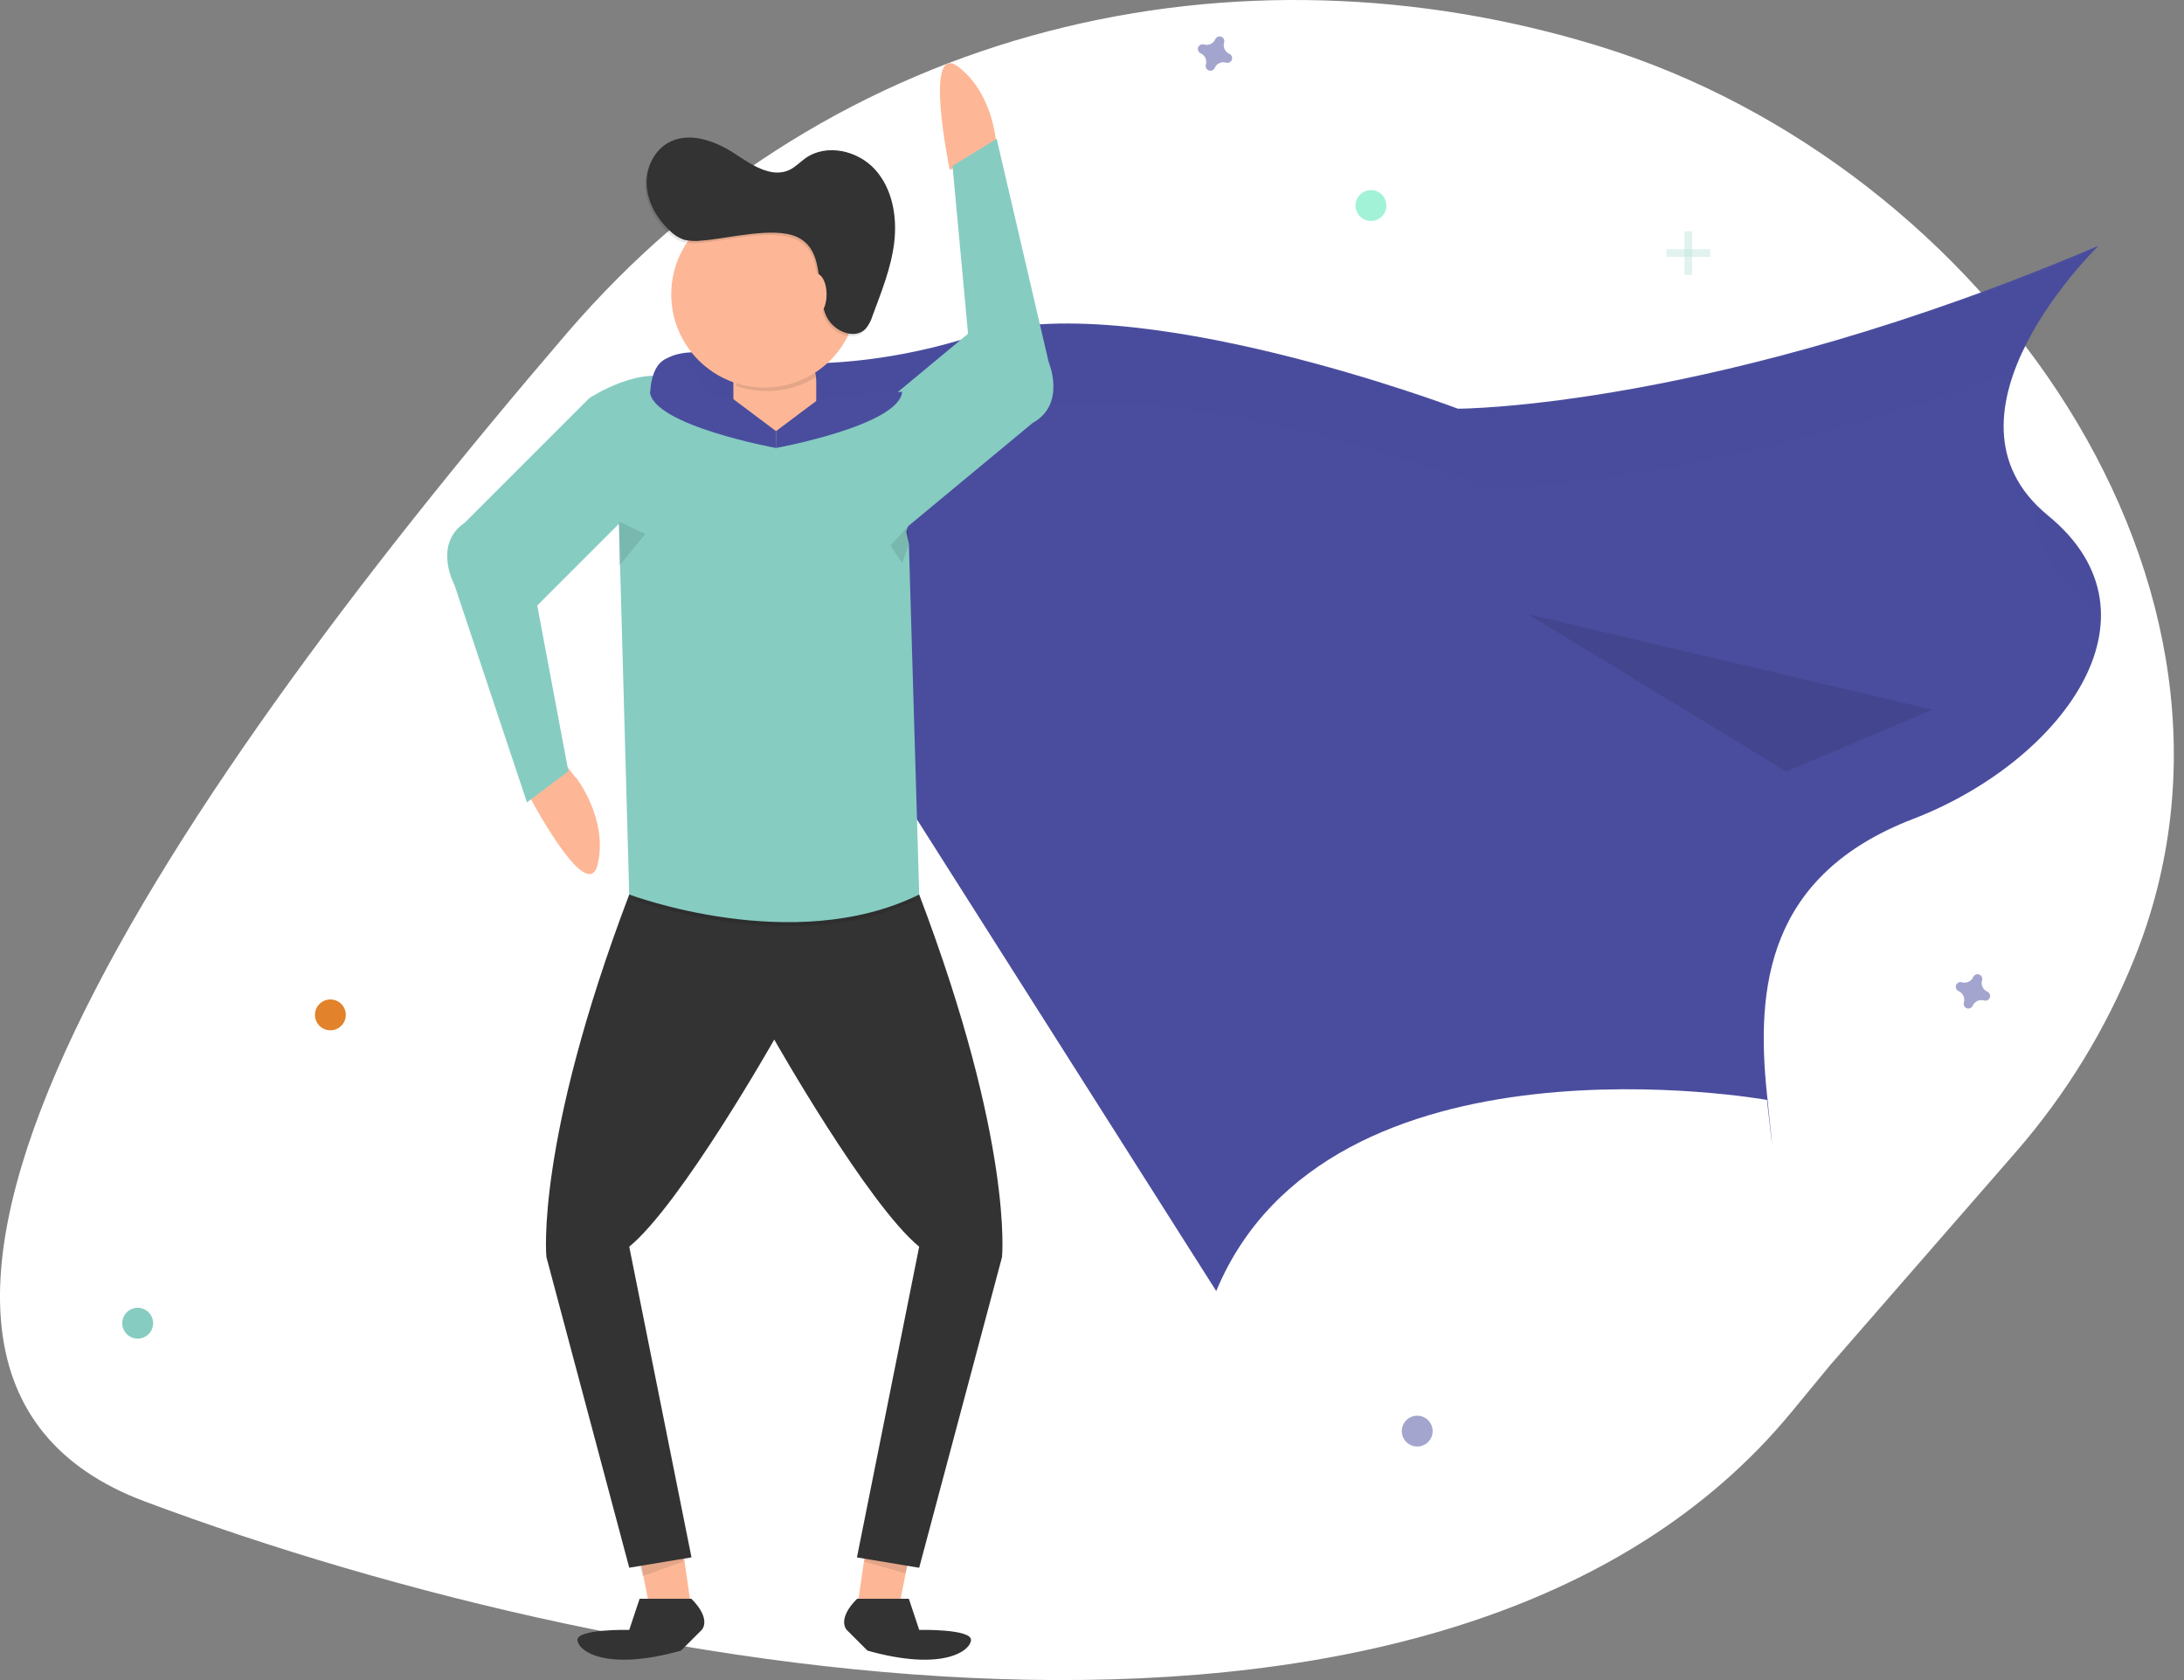 <svg width="195" height="150" viewBox="0 0 195 150" fill="none" xmlns="http://www.w3.org/2000/svg">
<rect x="0" y="0" width="195" height="150" fill="#808080" stroke="none"/>
<g clip-path="url(#clip0)">
<path d="M12.931 134.055C-18.797 122.18 13.308 73.244 50.576 29.793C74.447 1.962 110.595 -5.825 142.888 4.156C177.218 14.766 204.006 52.326 190.544 85.641C188.045 91.828 184.505 97.669 179.954 102.891L163.426 121.859L159.959 126.066C129.864 162.58 57.241 150.64 12.931 134.055Z" fill="white"/>
<path d="M51.447 69.444H51.411L49.726 67.272L47 69.998L47.301 70.45L46.958 70.533C46.958 70.533 52.461 81.16 53.377 77.127C54.294 73.093 51.447 69.444 51.447 69.444Z" fill="#FDB797"/>
<path d="M62.933 31.474C62.933 31.474 72.968 34.484 87.018 29.968C101.068 25.452 130.169 36.49 130.169 36.49C130.169 36.49 153.249 36.49 187.37 21.94C187.37 21.94 171.816 36.992 182.854 46.024C193.892 55.056 183.858 68.099 170.812 73.117C157.766 78.135 156.763 88.169 157.765 97.702C158.768 107.236 157.765 98.204 157.765 98.204C157.765 98.204 118.629 91.18 108.592 115.268L58.919 36.994C58.919 36.994 55.909 30.974 62.933 31.474Z" fill="#4A4D9E"/>
<g opacity="0.1">
<path opacity="0.1" d="M65.832 38.556C65.832 38.556 75.866 41.566 89.917 37.05C103.967 32.534 133.064 43.573 133.064 43.573C133.064 43.573 151.735 43.573 180.316 32.986C182.576 27.01 187.755 21.998 187.755 21.998C153.626 36.548 130.554 36.548 130.554 36.548C130.554 36.548 101.451 25.51 87.403 30.026C73.354 34.542 63.318 31.532 63.318 31.532C56.294 31.03 59.304 37.052 59.304 37.052L61.37 40.308C61.8 39.21 63.001 38.353 65.832 38.556Z" fill="black"/>
<path opacity="0.1" d="M183.245 46.081C182.729 45.662 182.248 45.202 181.804 44.706C181.689 47.669 182.711 50.615 185.753 53.105C186.564 53.761 187.307 54.496 187.971 55.3C188.068 52.081 186.674 48.887 183.245 46.081Z" fill="black"/>
</g>
<path d="M81.15 139.042L80.226 143.667H76.525L77.452 137.192L81.15 139.042Z" fill="#FDB797"/>
<path opacity="0.1" d="M81.075 139.68L80.815 140.462L77.166 139.421L77.426 138.899L81.075 139.68Z" fill="black"/>
<path d="M57.108 139.042L58.032 143.667H61.731L60.806 137.192L57.108 139.042Z" fill="#FDB797"/>
<path opacity="0.1" d="M57.094 139.68L57.354 140.722L61.005 139.421V138.899L57.094 139.68Z" fill="black"/>
<path d="M88.978 13.192C88.978 13.192 88.875 8.557 85.619 6.006C82.363 3.454 84.799 15.17 84.799 15.17L88.978 13.192Z" fill="#FDB797"/>
<path d="M61.731 142.742H57.108L56.183 145.52C56.183 145.52 51.456 145.417 51.56 146.445C51.663 147.472 54.23 149.222 60.806 147.369L62.655 145.52C62.655 145.52 63.58 144.591 61.731 142.742Z" fill="#333333"/>
<path d="M76.525 142.742H81.148L82.073 145.52C82.073 145.52 86.799 145.417 86.696 146.445C86.593 147.472 84.025 149.222 77.45 147.369L75.6 145.52C75.6 145.52 74.676 144.591 76.525 142.742Z" fill="#333333"/>
<path d="M82.069 79.863H56.183C47.758 102.055 48.786 112.228 48.786 112.228L56.183 139.968L61.739 139.044L56.183 111.309C60.806 107.508 69.13 92.815 69.13 92.815C69.13 92.815 77.45 107.5 82.069 111.309L76.513 139.05L82.069 139.974L89.466 112.234C89.466 112.234 90.5 102.055 82.069 79.863Z" fill="#333333"/>
<path opacity="0.1" d="M56.183 80.222C56.183 80.222 70.866 85.778 82.075 80.222H56.183Z" fill="black"/>
<path d="M55.365 46.664L47.968 54.061L50.746 68.857L47.048 71.635L40.575 52.216C40.575 52.216 38.623 48.621 41.5 46.66L52.597 35.563C52.597 35.563 57.36 32.373 60.634 34.008C63.908 35.643 55.302 46.547 55.302 46.547" fill="#86CCC1"/>
<path d="M55.256 46.573L56.181 79.863C56.181 79.863 70.864 85.418 82.073 79.863L81.148 48.526L80.912 47.49L81.083 46.98L92.195 37.766C95.24 36.089 93.631 32.327 93.631 32.327L88.988 12.393L85.045 14.809L86.434 29.797L78.521 36.361L78.323 36.351V36.401L58.038 35.478" fill="#86CCC1"/>
<path d="M69.737 30.905H68.622C66.887 30.905 65.481 32.311 65.481 34.046V36.085C65.481 37.82 66.887 39.226 68.622 39.226H69.737C71.472 39.226 72.878 37.82 72.878 36.085V34.046C72.878 32.311 71.472 30.905 69.737 30.905Z" fill="#FDB797"/>
<path opacity="0.1" d="M65.717 34.458C66.891 34.868 68.143 35.01 69.379 34.873C70.615 34.735 71.805 34.322 72.86 33.665C72.6 32.951 72.127 32.335 71.505 31.899C70.884 31.463 70.143 31.228 69.384 31.226C68.485 31.229 67.618 31.559 66.943 32.153C66.269 32.748 65.833 33.567 65.717 34.458Z" fill="black"/>
<path d="M68.255 34.603C72.851 34.603 76.577 30.877 76.577 26.281C76.577 21.686 72.851 17.96 68.255 17.96C63.659 17.96 59.933 21.686 59.933 26.281C59.933 30.877 63.659 34.603 68.255 34.603Z" fill="#FDB797"/>
<path opacity="0.1" d="M62.475 21.693C61.958 21.758 61.434 21.728 60.927 21.605C60.43 21.425 59.982 21.131 59.618 20.748C58.53 19.704 57.721 18.312 57.615 16.808C57.51 15.304 58.211 13.71 59.514 12.964C61.34 11.925 63.667 12.746 65.427 13.893C66.941 14.885 68.749 16.157 70.376 15.369C70.91 15.111 71.323 14.657 71.809 14.318C73.688 12.998 76.486 13.649 78.019 15.357C79.553 17.066 79.984 19.538 79.72 21.82C79.456 24.101 78.583 26.258 77.781 28.409C77.656 28.833 77.445 29.227 77.16 29.566C76.184 30.568 74.356 29.79 73.713 28.548C72.596 26.387 73.713 22.641 71.075 21.381C68.973 20.381 64.731 21.546 62.475 21.693Z" fill="black"/>
<path d="M62.6 21.486C62.083 21.551 61.559 21.522 61.052 21.399C60.555 21.218 60.107 20.925 59.743 20.542C58.655 19.498 57.846 18.105 57.74 16.601C57.635 15.097 58.336 13.504 59.639 12.758C61.465 11.718 63.792 12.54 65.552 13.687C67.066 14.679 68.874 15.95 70.501 15.163C71.035 14.905 71.448 14.45 71.934 14.111C73.813 12.792 76.611 13.443 78.144 15.151C79.678 16.859 80.109 19.331 79.845 21.613C79.581 23.895 78.696 26.052 77.902 28.202C77.778 28.627 77.566 29.021 77.281 29.359C76.305 30.361 74.478 29.583 73.835 28.341C72.718 26.181 73.835 22.434 71.196 21.175C69.104 20.175 64.854 21.341 62.6 21.486Z" fill="#333333"/>
<path d="M72.878 28.131C73.389 28.131 73.803 27.303 73.803 26.282C73.803 25.261 73.389 24.433 72.878 24.433C72.368 24.433 71.954 25.261 71.954 26.282C71.954 27.303 72.368 28.131 72.878 28.131Z" fill="#FDB797"/>
<path opacity="0.1" d="M55.268 46.57L57.615 47.669L55.268 50.538V46.57Z" fill="black"/>
<path opacity="0.1" d="M81.075 46.974L79.511 48.712L80.553 50.276L81.162 48.538L81.075 46.974Z" fill="black"/>
<path d="M69.289 38.492V39.998C69.289 39.998 58.306 37.992 58.026 34.98L65.275 35.482L69.289 38.492Z" fill="#4A4D9E"/>
<path d="M69.289 38.492V39.998C69.289 39.998 80.271 37.992 80.551 34.98L73.303 35.482L69.289 38.492Z" fill="#4A4D9E"/>
<path opacity="0.1" d="M136.413 54.834L172.54 63.363L159.494 68.883L136.413 54.834Z" fill="black"/>
<path d="M58.06 35.054C58.06 35.054 58.06 31.901 60.163 31.901C62.267 31.901 64.368 38.208 64.368 38.208L58.06 35.054Z" fill="#4A4D9E"/>
<path d="M29.499 91.988C30.26 91.988 30.876 91.371 30.876 90.611C30.876 89.85 30.26 89.234 29.499 89.234C28.738 89.234 28.122 89.85 28.122 90.611C28.122 91.371 28.738 91.988 29.499 91.988Z" fill="#E2822A"/>
<path opacity="0.5" d="M109.767 4.808C109.577 4.725 109.425 4.576 109.338 4.388C109.252 4.2 109.237 3.987 109.297 3.79C109.306 3.759 109.312 3.728 109.315 3.696C109.32 3.606 109.296 3.515 109.247 3.439C109.197 3.363 109.124 3.305 109.039 3.274C108.953 3.242 108.86 3.239 108.773 3.265C108.686 3.291 108.609 3.344 108.555 3.417C108.535 3.442 108.519 3.47 108.507 3.5C108.424 3.689 108.275 3.841 108.088 3.927C107.901 4.013 107.688 4.028 107.491 3.968C107.461 3.959 107.43 3.953 107.398 3.95C107.307 3.945 107.217 3.969 107.141 4.018C107.065 4.068 107.006 4.141 106.975 4.226C106.944 4.312 106.941 4.405 106.966 4.492C106.992 4.579 107.045 4.656 107.118 4.71C107.144 4.729 107.172 4.745 107.201 4.758C107.389 4.841 107.54 4.991 107.626 5.178C107.711 5.365 107.726 5.577 107.666 5.774C107.656 5.804 107.65 5.835 107.648 5.867C107.642 5.958 107.666 6.048 107.716 6.124C107.765 6.2 107.838 6.258 107.924 6.29C108.009 6.321 108.102 6.324 108.189 6.299C108.277 6.273 108.353 6.22 108.408 6.147C108.427 6.121 108.443 6.093 108.455 6.063C108.538 5.874 108.687 5.721 108.875 5.635C109.063 5.548 109.276 5.533 109.473 5.593C109.504 5.603 109.535 5.609 109.567 5.611C109.657 5.617 109.747 5.593 109.823 5.543C109.899 5.494 109.957 5.421 109.988 5.336C110.02 5.252 110.023 5.159 109.998 5.072C109.973 4.985 109.92 4.908 109.848 4.853C109.823 4.835 109.796 4.819 109.767 4.808Z" fill="#4A4D9E"/>
<path opacity="0.5" d="M177.441 88.535C177.251 88.453 177.099 88.304 177.012 88.116C176.925 87.928 176.911 87.716 176.971 87.518C176.98 87.487 176.986 87.456 176.989 87.424C176.994 87.334 176.97 87.243 176.921 87.167C176.871 87.091 176.798 87.033 176.713 87.002C176.627 86.97 176.534 86.967 176.447 86.993C176.36 87.019 176.283 87.072 176.229 87.145C176.209 87.17 176.193 87.198 176.181 87.228C176.098 87.418 175.949 87.57 175.762 87.657C175.574 87.743 175.361 87.758 175.163 87.698C175.133 87.689 175.102 87.683 175.07 87.68C174.979 87.675 174.889 87.698 174.813 87.748C174.737 87.798 174.678 87.871 174.647 87.956C174.616 88.041 174.613 88.135 174.638 88.222C174.664 88.309 174.717 88.386 174.79 88.44C174.816 88.46 174.844 88.475 174.873 88.488C175.063 88.57 175.216 88.72 175.302 88.907C175.389 89.095 175.404 89.308 175.344 89.506C175.334 89.536 175.328 89.567 175.326 89.599C175.32 89.69 175.344 89.78 175.394 89.856C175.443 89.932 175.516 89.99 175.602 90.022C175.687 90.053 175.78 90.056 175.867 90.031C175.955 90.005 176.031 89.952 176.086 89.879C176.105 89.853 176.121 89.825 176.133 89.796C176.216 89.606 176.365 89.453 176.553 89.367C176.741 89.28 176.953 89.265 177.151 89.325C177.182 89.335 177.213 89.341 177.245 89.343C177.335 89.349 177.425 89.325 177.502 89.275C177.578 89.226 177.636 89.153 177.667 89.067C177.699 88.982 177.702 88.889 177.676 88.802C177.65 88.714 177.597 88.638 177.524 88.583C177.499 88.564 177.471 88.548 177.441 88.535Z" fill="#4A4D9E"/>
<path opacity="0.5" d="M126.538 129.149C127.298 129.149 127.915 128.532 127.915 127.772C127.915 127.011 127.298 126.395 126.538 126.395C125.777 126.395 125.161 127.011 125.161 127.772C125.161 128.532 125.777 129.149 126.538 129.149Z" fill="#4A4D9E"/>
<path d="M12.294 119.516C13.054 119.516 13.671 118.899 13.671 118.139C13.671 117.378 13.054 116.762 12.294 116.762C11.533 116.762 10.917 117.378 10.917 118.139C10.917 118.899 11.533 119.516 12.294 119.516Z" fill="#86CCC1"/>
<path opacity="0.5" d="M122.408 19.728C123.169 19.728 123.785 19.112 123.785 18.351C123.785 17.591 123.169 16.974 122.408 16.974C121.648 16.974 121.031 17.591 121.031 18.351C121.031 19.112 121.648 19.728 122.408 19.728Z" fill="#47E6B1"/>
<g opacity="0.5">
<path opacity="0.5" d="M151.085 20.645H150.396V24.544H151.085V20.645Z" fill="#86CCC1"/>
<path opacity="0.5" d="M152.692 22.939V22.25H148.793V22.939H152.692Z" fill="#86CCC1"/>
</g>
</g>
<defs>
<clipPath id="clip0">
<rect width="195" height="150" fill="white"/>
</clipPath>
</defs>
</svg>
